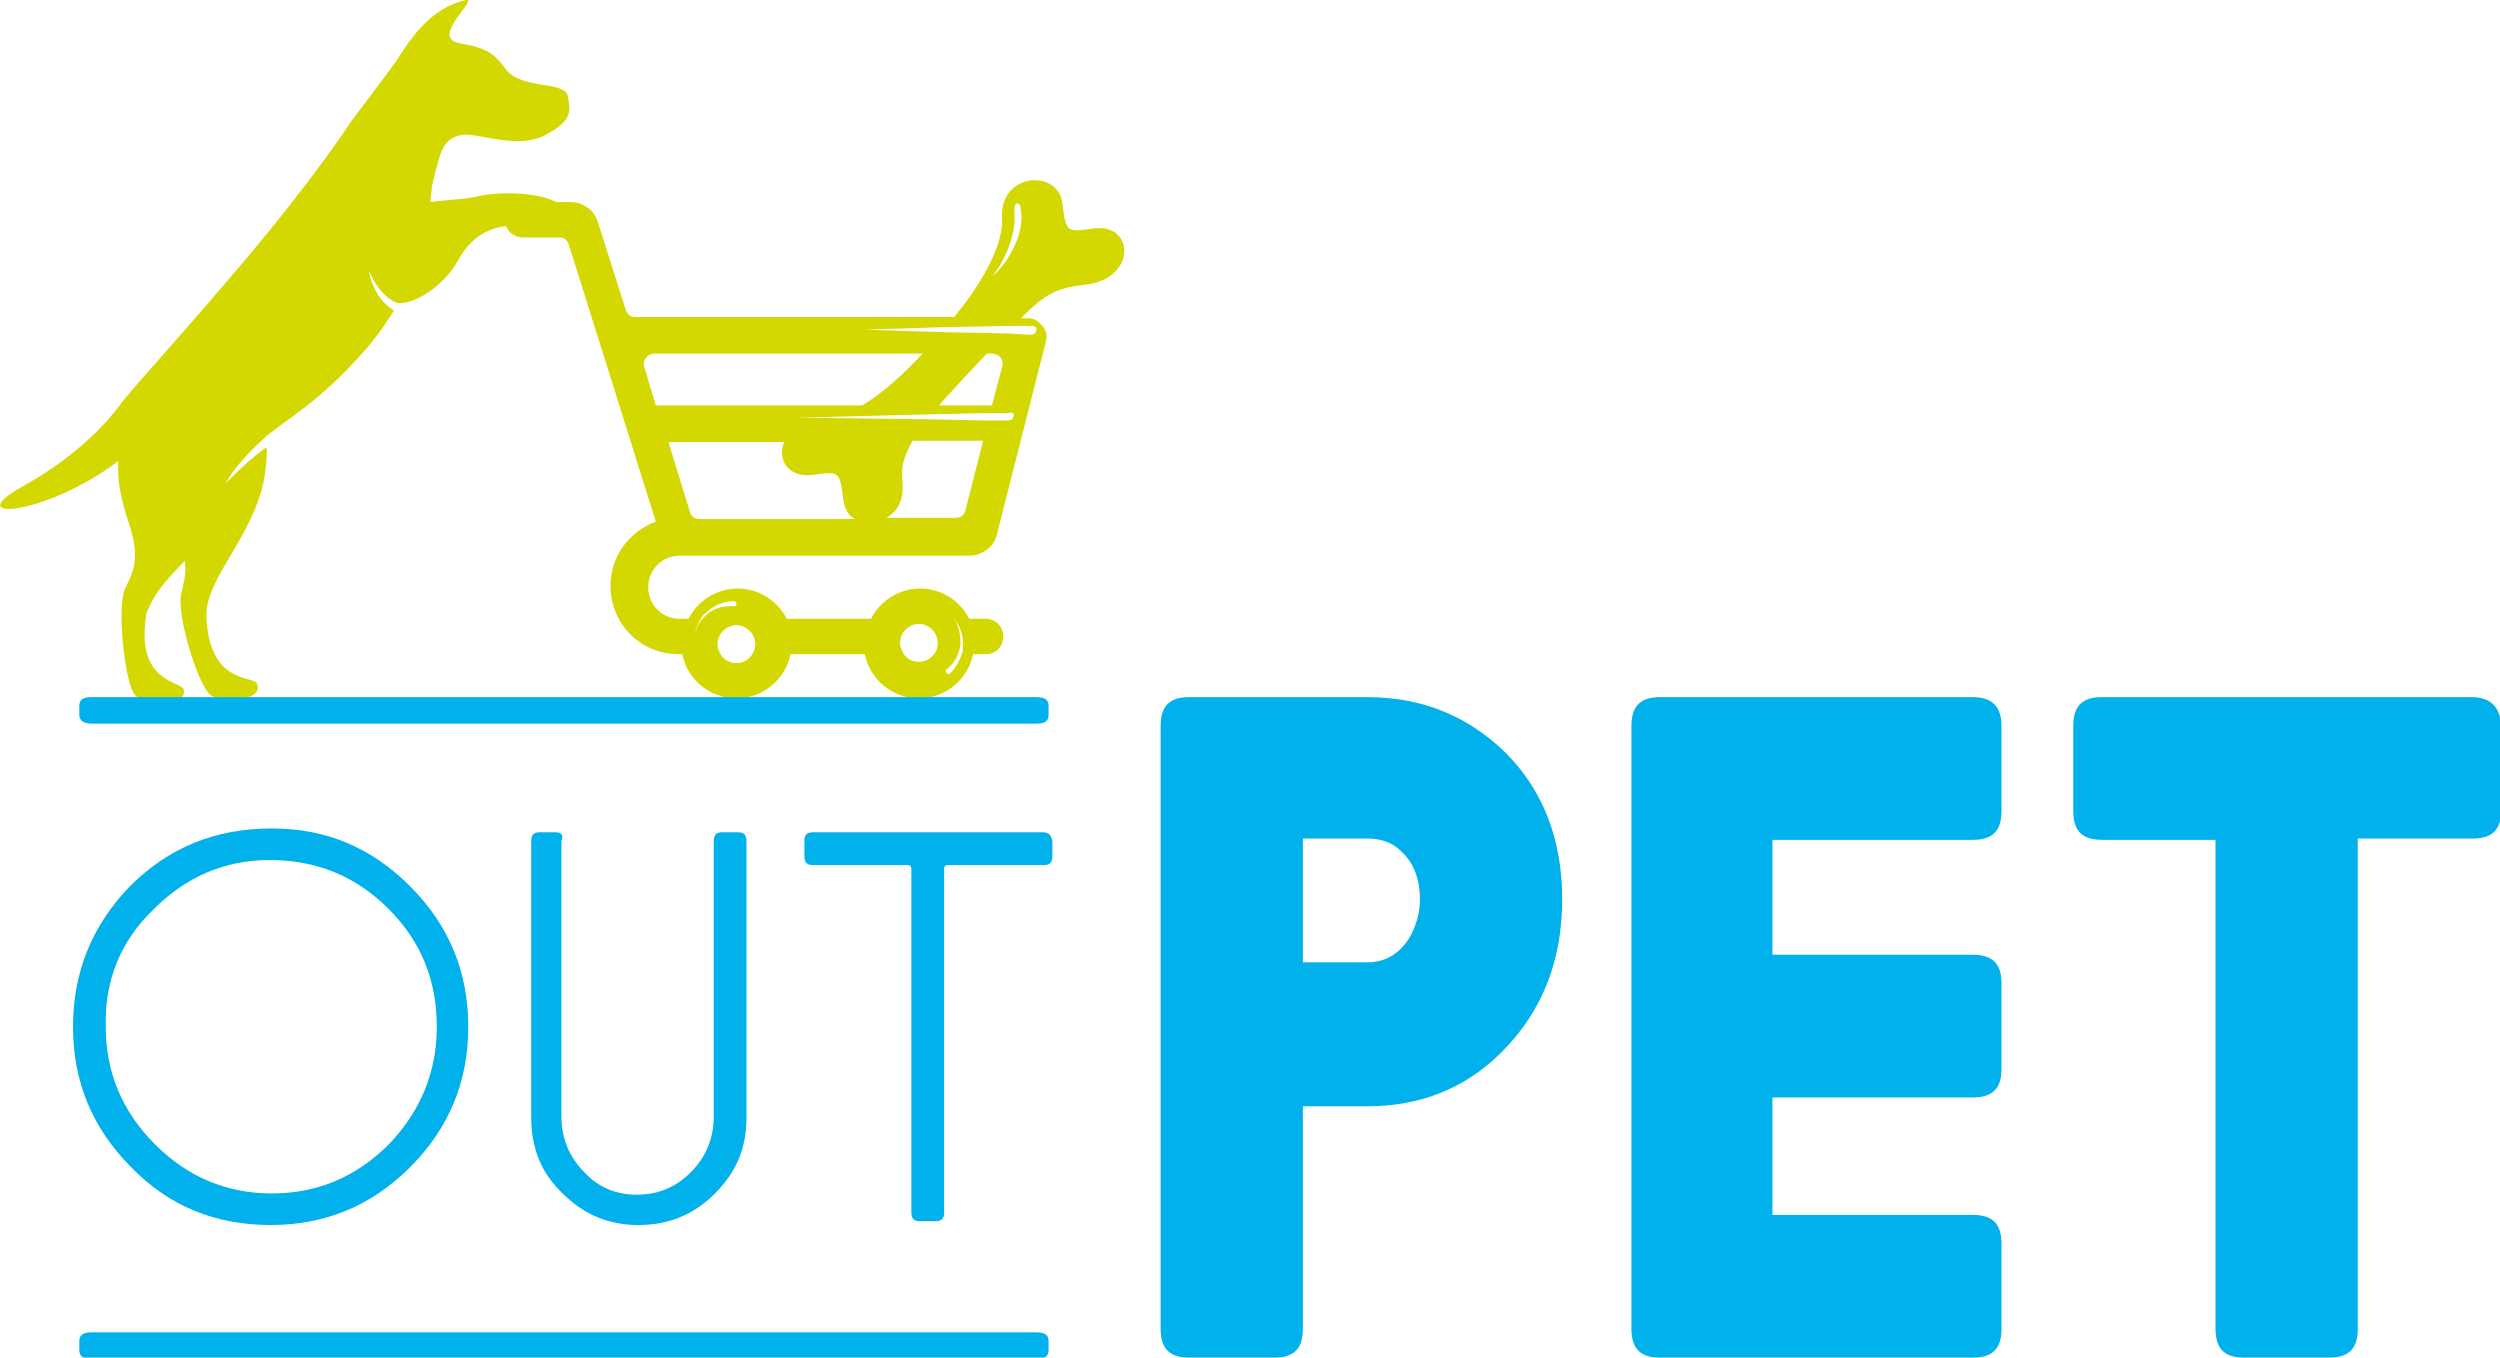 <svg width="151" height="82" viewBox="0 0 151 82" fill="none" xmlns="http://www.w3.org/2000/svg">
<g clip-path="url(#clip0)">
<path d="M65.995 13.807C64.398 14.036 64.398 14.036 64.17 12.282C63.942 10.222 60.368 10.375 60.52 13.197C60.596 13.96 60.216 16.019 57.631 19.147H38.395C38.091 19.147 37.863 18.994 37.787 18.689L36.114 13.426C35.886 12.663 35.202 12.205 34.441 12.205H33.681C33.681 12.205 33.681 12.205 33.605 12.205C32.236 11.519 29.803 11.595 28.663 11.9C27.979 12.053 26.99 12.053 26.002 12.205C26.002 11.9 26.078 11.595 26.078 11.29C26.534 9.536 26.61 8.391 27.826 8.163C28.739 7.934 31.172 9.078 32.921 8.163C34.669 7.247 34.441 6.637 34.289 5.798C34.137 4.883 31.476 5.416 30.564 4.196C29.879 3.281 29.499 2.899 27.674 2.594C26.002 2.213 28.967 -0.152 28.131 0.001C26.078 0.458 24.861 2.213 23.949 3.662C23.417 4.425 21.212 7.323 21.212 7.323C21.212 7.323 19.007 10.756 14.597 15.943C10.719 20.52 8.438 22.961 7.526 24.105C7.374 24.257 7.298 24.41 7.222 24.486C6.614 25.325 4.789 27.461 1.519 29.292C-2.662 31.58 2.736 31.199 7.146 27.843C7.07 28.987 7.298 30.131 7.754 31.504C8.514 33.792 8.058 34.479 7.526 35.623C7.07 36.767 7.526 41.191 8.134 41.954C8.742 42.717 11.328 42.717 11.099 41.649C10.947 41.115 8.21 41.268 8.818 37.225C8.818 37.072 8.894 36.92 8.971 36.767C9.351 35.776 10.187 34.86 11.175 33.869C11.175 33.945 11.175 33.945 11.175 34.021C11.252 34.708 11.099 35.165 10.947 35.852C10.643 37.072 11.936 41.344 12.696 41.954C12.924 42.183 13.152 42.107 13.913 42.183C14.977 42.259 15.813 41.954 15.509 41.268C15.281 40.81 12.62 41.344 12.468 37.225C12.392 34.784 15.661 32.114 16.041 28.3C16.117 27.766 16.117 27.309 16.117 27.003C15.357 27.537 14.673 28.148 13.989 28.834C13.837 28.987 13.761 29.063 13.608 29.215C13.761 28.987 13.837 28.834 13.989 28.605C14.597 27.766 15.357 27.003 16.117 26.317C17.182 25.478 17.942 25.02 19.311 23.876C19.995 23.266 20.756 22.579 21.364 21.893C22.352 20.901 23.113 19.833 23.797 18.765C22.96 18.231 22.428 17.316 22.276 16.324C22.58 17.087 23.189 18.003 24.025 18.308C25.089 18.384 26.838 17.24 27.674 15.714C28.435 14.341 29.423 13.807 30.564 13.655C30.716 14.036 31.096 14.341 31.552 14.341H33.757C34.061 14.341 34.289 14.494 34.365 14.799L39.611 31.504C38.015 32.114 36.874 33.563 36.874 35.394C36.874 37.682 38.699 39.513 40.98 39.513H41.208C41.512 41.039 42.881 42.183 44.478 42.183C46.074 42.183 47.443 41.039 47.747 39.513H52.233C52.537 41.039 53.906 42.183 55.502 42.183C57.099 42.183 58.468 41.039 58.772 39.513H59.532C60.14 39.513 60.596 39.056 60.596 38.445C60.596 37.835 60.14 37.377 59.532 37.377H58.544C58.011 36.309 56.871 35.547 55.578 35.547C54.286 35.547 53.145 36.309 52.613 37.377H47.519C46.987 36.309 45.846 35.547 44.554 35.547C43.261 35.547 42.121 36.309 41.588 37.377H41.056C39.992 37.377 39.155 36.538 39.155 35.47C39.155 34.403 39.992 33.563 41.056 33.563C41.132 33.563 41.208 33.563 41.284 33.563C41.36 33.563 41.436 33.563 41.588 33.563H58.544C59.304 33.563 60.064 33.029 60.216 32.267L63.181 20.596C63.258 20.291 63.181 19.91 62.953 19.681C62.725 19.375 62.421 19.223 62.117 19.223H61.661C63.258 17.621 63.866 17.392 65.767 17.163C68.656 16.706 68.504 13.426 65.995 13.807ZM45.39 39.59C45.162 39.895 44.858 40.047 44.478 40.047C44.097 40.047 43.793 39.895 43.565 39.59C43.413 39.361 43.337 39.132 43.337 38.903C43.337 38.293 43.869 37.759 44.478 37.759C45.086 37.759 45.618 38.293 45.618 38.903C45.618 39.132 45.542 39.361 45.39 39.59ZM54.362 38.827C54.362 38.217 54.894 37.682 55.502 37.682C56.111 37.682 56.643 38.217 56.643 38.827C56.643 39.056 56.567 39.361 56.415 39.513C56.187 39.818 55.882 39.971 55.502 39.971C55.122 39.971 54.818 39.818 54.59 39.513C54.514 39.361 54.362 39.132 54.362 38.827ZM57.631 37.377C58.011 37.835 58.163 38.369 58.163 38.903C58.163 39.132 58.163 39.361 58.087 39.513C57.935 39.971 57.707 40.352 57.403 40.657C57.327 40.734 57.251 40.734 57.175 40.657C57.099 40.581 57.099 40.505 57.175 40.429C57.479 40.2 57.707 39.895 57.859 39.513C57.935 39.284 58.011 39.056 58.011 38.903C58.011 38.369 57.935 37.835 57.631 37.377C57.555 37.301 57.479 37.225 57.479 37.225C57.479 37.225 57.555 37.301 57.631 37.377ZM42.577 37.072C43.033 36.615 43.641 36.309 44.325 36.309C44.401 36.309 44.478 36.386 44.478 36.462V36.538C44.478 36.615 44.401 36.615 44.325 36.615C44.021 36.615 43.717 36.615 43.489 36.691C43.185 36.767 42.881 36.92 42.653 37.149C42.577 37.225 42.577 37.225 42.501 37.301C42.273 37.53 42.121 37.759 42.044 38.064C41.968 38.293 41.892 38.522 41.892 38.827C41.892 38.522 41.968 38.293 42.044 37.988C42.121 37.759 42.197 37.53 42.349 37.377C42.349 37.301 42.425 37.149 42.577 37.072ZM39.535 21.359H55.73C54.362 22.808 53.221 23.8 52.081 24.486H39.611L38.927 22.198C38.775 21.817 39.079 21.359 39.535 21.359ZM59.912 21.359C60.368 21.359 60.672 21.74 60.52 22.198L59.912 24.486H56.719C57.099 24.029 57.631 23.495 58.163 22.884C58.696 22.35 59.152 21.817 59.608 21.359H59.912ZM42.273 31.351C41.968 31.351 41.74 31.199 41.664 30.894L40.372 26.698H47.367C46.911 27.69 47.595 28.91 49.115 28.682C50.712 28.453 50.712 28.453 50.94 30.207C51.016 30.741 51.244 31.122 51.625 31.351H42.273ZM58.315 30.817C58.239 31.122 58.011 31.275 57.707 31.275H53.525C54.134 30.97 54.59 30.283 54.514 29.215C54.514 28.682 54.286 28.071 55.122 26.622H59.38L58.315 30.817ZM61.205 25.173C61.205 25.325 61.053 25.402 60.825 25.402H59.76L56.035 25.325L49.952 25.249H47.975L50.408 25.173L56.339 25.02L59.912 24.944H60.901H60.977C61.205 24.868 61.281 25.02 61.205 25.173ZM62.269 19.681C62.573 19.681 62.649 19.833 62.573 19.986C62.573 20.138 62.421 20.215 62.193 20.215L60.825 20.138L56.947 20.062L52.233 19.91L57.099 19.757L61.205 19.681H62.269ZM61.433 14.494C61.281 14.875 61.053 15.333 60.748 15.79C60.52 16.096 60.292 16.401 59.912 16.706C59.912 16.706 60.748 15.79 61.129 14.265C61.205 13.96 61.281 13.655 61.281 13.273C61.281 13.121 61.281 13.044 61.281 12.892C61.281 12.663 61.205 12.358 61.433 12.282C61.661 12.282 61.661 12.663 61.661 12.816C61.737 12.968 61.737 13.655 61.433 14.494Z" fill="#D3D800"/>
<path d="M82.571 42.106H71.85C70.634 42.106 70.102 42.64 70.102 43.861V80.246C70.102 81.466 70.634 82 71.85 82H76.945C78.161 82 78.693 81.466 78.693 80.246V66.82H82.571C85.764 66.82 88.501 65.753 90.706 63.541C93.139 61.1 94.356 58.048 94.356 54.311C94.356 50.726 93.216 47.751 90.934 45.462C88.654 43.25 85.916 42.106 82.571 42.106ZM85.156 56.599C84.548 57.591 83.712 58.125 82.571 58.125H78.693V50.649H82.571C83.407 50.649 84.092 50.878 84.624 51.412C85.384 52.099 85.764 53.09 85.764 54.311C85.764 55.15 85.536 55.913 85.156 56.599Z" fill="#00B1EB"/>
<path d="M119.142 42.106H100.287C99.07 42.106 98.538 42.64 98.538 43.861V80.246C98.538 81.466 99.07 82 100.287 82H119.142C120.359 82 120.891 81.466 120.891 80.246V75.135C120.891 73.914 120.359 73.38 119.142 73.38H107.053V66.287H119.142C120.359 66.287 120.891 65.753 120.891 64.532V59.421C120.891 58.201 120.359 57.667 119.142 57.667H107.053V50.726H119.142C120.359 50.726 120.891 50.192 120.891 48.971V43.861C120.891 42.64 120.283 42.106 119.142 42.106Z" fill="#00B1EB"/>
<path d="M149.251 42.106H126.974C125.757 42.106 125.225 42.64 125.225 43.861V48.971C125.225 50.192 125.757 50.726 126.974 50.726H133.817V80.246C133.817 81.466 134.349 82 135.565 82H140.66C141.876 82 142.408 81.466 142.408 80.246V50.649H149.327C150.544 50.649 151.076 50.115 151.076 48.895V43.861C151 42.64 150.392 42.106 149.251 42.106Z" fill="#00B1EB"/>
<path d="M16.347 73.991C19.616 73.991 22.43 72.847 24.787 70.482C27.143 68.117 28.284 65.295 28.284 62.015C28.284 58.735 27.143 55.913 24.787 53.548C22.43 51.183 19.692 50.039 16.423 50.039C13.002 50.039 10.188 51.183 7.831 53.548C5.55 55.913 4.41 58.735 4.41 62.015C4.41 65.295 5.55 68.117 7.907 70.482C10.188 72.847 13.002 73.991 16.347 73.991ZM9.276 54.921C11.253 52.938 13.61 51.946 16.271 51.946C19.16 51.946 21.517 52.938 23.494 54.921C25.471 56.904 26.383 59.269 26.383 62.015C26.383 64.761 25.395 67.126 23.494 69.109C21.517 71.092 19.16 72.084 16.423 72.084C13.686 72.084 11.329 71.092 9.352 69.109C7.375 67.126 6.387 64.761 6.387 62.015C6.311 59.193 7.299 56.828 9.276 54.921Z" fill="#00B1EB"/>
<path d="M33.53 50.268H32.618C32.238 50.268 32.086 50.42 32.086 50.802V67.507C32.086 69.338 32.694 70.863 33.986 72.084C35.279 73.38 36.8 73.991 38.548 73.991C40.373 73.991 41.894 73.38 43.186 72.084C44.479 70.787 45.087 69.338 45.087 67.507V50.802C45.087 50.42 44.935 50.268 44.555 50.268H43.642C43.262 50.268 43.11 50.42 43.11 50.802V67.431C43.11 68.727 42.654 69.872 41.742 70.787C40.829 71.702 39.765 72.16 38.472 72.16C37.18 72.16 36.115 71.702 35.279 70.787C34.367 69.872 33.91 68.727 33.91 67.431V50.802C34.062 50.42 33.91 50.268 33.53 50.268Z" fill="#00B1EB"/>
<path d="M62.955 50.268H49.117C48.737 50.268 48.585 50.42 48.585 50.802V51.717C48.585 52.099 48.737 52.251 49.117 52.251H54.819C54.971 52.251 55.047 52.327 55.047 52.48V73.228C55.047 73.609 55.199 73.762 55.58 73.762H56.492C56.872 73.762 57.024 73.609 57.024 73.228V52.48C57.024 52.327 57.1 52.251 57.252 52.251H63.031C63.411 52.251 63.563 52.099 63.563 51.717V50.802C63.487 50.42 63.335 50.268 62.955 50.268Z" fill="#00B1EB"/>
<path d="M62.575 80.474H34.899H33.226H5.55C5.018 80.474 4.79 80.627 4.79 81.008V81.542C4.79 81.924 5.018 82.076 5.55 82.076H33.226H34.899H62.575C63.107 82.076 63.335 81.924 63.335 81.542V81.008C63.335 80.627 63.107 80.474 62.575 80.474Z" fill="#00B1EB"/>
<path d="M5.55 43.708H33.226H34.899H62.575C63.107 43.708 63.335 43.555 63.335 43.174V42.64C63.335 42.259 63.107 42.106 62.575 42.106H34.899H33.226H5.55C5.018 42.106 4.79 42.259 4.79 42.64V43.174C4.79 43.555 5.094 43.708 5.55 43.708Z" fill="#00B1EB"/>
</g>
<defs>
<clipPath id="clip0">
<rect width="151" height="82" fill="white"/>
</clipPath>
</defs>
</svg>
